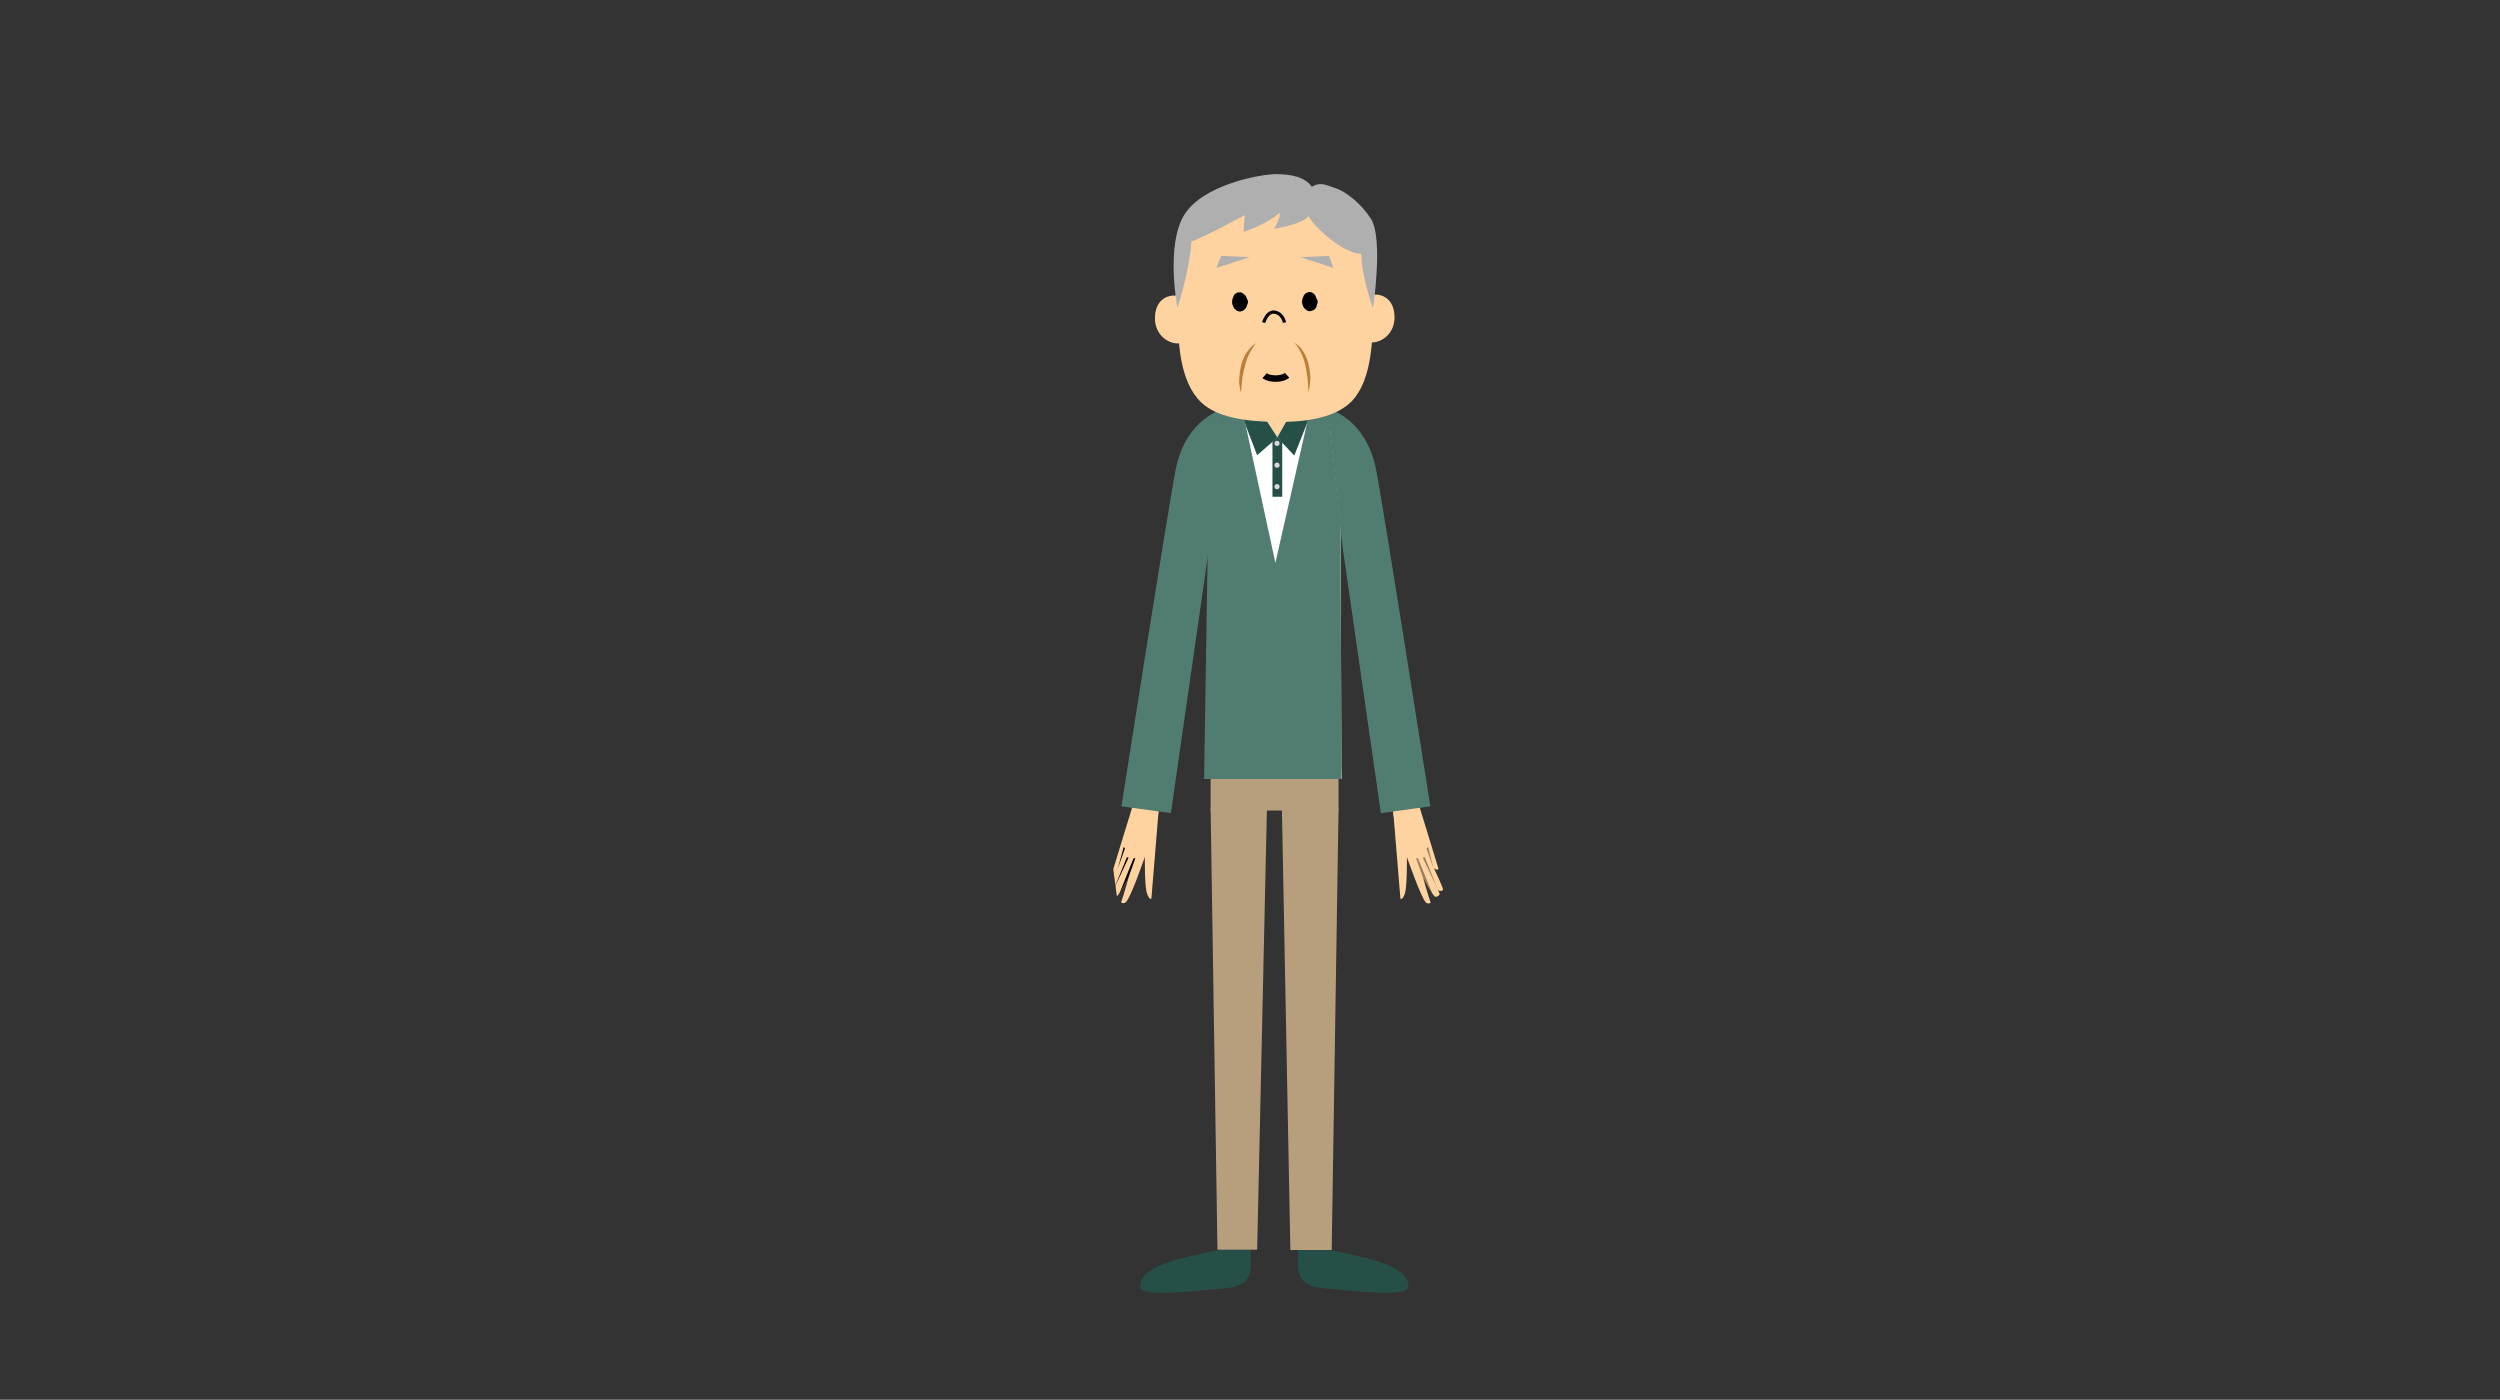<svg xmlns="http://www.w3.org/2000/svg" viewBox="0 0 768 430"><rect x="0" y="0" width="768" height="430" fill="#333333" stroke="none"/><style>.a{fill:#FFD39F;}.b{fill:#254F47;}.c{fill:#B79F7D;}.d{fill:#517C72;}.e{fill:#D8D8D8;}.f{fill:#89B2D3;}.g{fill:#AFAFAF;}.h{fill:#BA7F38;}</style><polygon points="398.6 137.8 385.5 137.8 387.6 113.5 396.5 113.5 " class="a"/><rect x="379.6" y="125.5" width="24.3" height="7.5" class="a"/><path d="M384.2 383c-0.2 5.7 2.1 12-8.1 12.8 -10.4 0.8-26 3-25.8-0.8 0.3-6.9 15.6-9.1 24.5-11.1 0.4 0 0.2-4.5 0.9-4.7 2.4-0.8 8.7 0 8.7 0S384.3 380.5 384.2 383z" class="b"/><polygon points="386.2 383.9 374 383.9 371.9 248.3 389.2 248.3 " class="c"/><path d="M398.8 383c0.2 5.7-2.1 12 8.1 12.8 10.4 0.8 26 3 25.8-0.8 -0.3-6.9-15.6-9.1-24.5-11.1 -0.4 0-0.2-4.5-0.9-4.7 -2.4-0.8-8.7 0-8.7 0S398.7 380.5 398.8 383z" class="b"/><polygon points="396.4 384 409.1 384 411.2 248.4 393.8 248.4 " class="c"/><rect x="371.9" y="231.3" width="39.3" height="17.7" class="c"/><polygon points="412.1 239.3 371.2 239.3 371.6 130.2 382.6 130.2 391.8 136.3 400.7 130.2 411.7 130.2 " fill="#FFFFDC"/><polygon points="412.1 239.3 371.2 239.3 375.9 126.2 386.2 124.8 392.4 134.4 397.9 124.6 408 125.6 " fill="#FFF"/><polygon points="355.6 251 348.1 248 352.1 223.8 359.7 226.8 " class="a"/><path d="M342 267l6.3-20.6 7.6 3 -2.2 26.7c0 0-0.7 0.4-1.4-1.8 -0.7-2.2-0.6-11.1-0.6-11.1s-4.4 12.9-5.9 14c-0.4 0.3-0.9 0.4-1.4 0 0.9-2.5 2.3-7.6 2.3-7.6s-2.9 5.4-3.6 5.7" class="a"/><polygon points="346.6 269.8 348.8 263.6 348.2 263.7 343.8 274.7 "/><polyline points="342.2 273.1 346.7 263.5 346.2 263.3 342.2 273.1 "/><polyline points="343.4 266.8 345.6 260.6 345.2 260.2 343.4 266.8 "/><path d="M359.7 249.8l-15.2-2.1c0 0 14.5-92.7 16.7-103.6 3.2-15.9 14.8-18.5 14.8-18.5l-4.4 41.4L359.7 249.8z" class="d"/><polygon points="428.2 251 435.7 248 431.7 223.8 424.2 226.8 " class="a"/><path d="M431.6 274.4c0.7-2.2 0.6-11.1 0.6-11.1s4.5 12.9 5.9 14c0.4 0.3 0.9 0.4 1.4 0 -0.9-2.5-2.3-7.6-2.3-7.6s2.9 5.4 3.6 5.7c0.8 0.4 1.5-0.7 1.5-0.7l-0.7-1.7c0 0 0.3 0.8 0.9 0.7 0.4 0 0.7-0.1 0.8-0.5 0.1-0.3-2.8-6.5-2.8-6.5s1.1 0.9 1.4 0.2l-6.3-20.6 -7.6 3 2.2 26.7C430.2 276.2 430.9 276.6 431.6 274.4z" class="a"/><g opacity="0.4"><polygon points="437.2 269.8 435 263.6 435.6 263.7 440.1 274.7 "/><polygon points="441.6 273.1 437.1 263.5 437.7 263.3 "/><polygon points="440.4 266.8 438.2 260.6 438.7 260.2 "/></g><path d="M424.2 249.8l15.2-2.1c0 0-14.5-92.7-16.7-103.6 -3.2-15.9-14.8-18.5-14.8-18.5l4.4 41.4L424.2 249.8z" class="d"/><rect x="390.9" y="134.4" width="3" height="18.2" class="b"/><circle cx="392.3" cy="136.2" r="0.8" class="e"/><circle cx="392.3" cy="142.9" r="0.8" class="e"/><circle cx="392.3" cy="149.5" r="0.8" class="e"/><polygon points="392.4 134.4 386.2 124.8 380.7 125.4 386.2 139.8 " class="f"/><polygon points="392.4 134.4 397.9 124.6 403.4 125.2 397.6 139.9 " class="f"/><polygon points="392.4 134.4 386.2 124.8 380.7 125.4 386.2 139.8 " class="b"/><polygon points="392.4 134.4 397.9 124.6 403.4 125.2 397.6 139.9 " class="b"/><polygon points="412.1 239.3 369.9 239.3 371.1 162.8 376 125.6 381.4 124.8 391.8 172.9 402.7 124.8 408 125.6 411.8 160.9 " class="d"/><path d="M421.8 94.6c0 9.4-0.3 21.8-6.3 28.4 -4.7 5.1-13.8 6.8-23.7 6.6 -9.8-0.1-18.2-1.6-22.8-6 -6.8-6.5-7.2-19.1-7.2-29.1 0-21.9 6.8-33.6 29.7-33.6C412.9 61 421.9 77.9 421.8 94.6z" class="a"/><path d="M367.6 97.8c0 4-2.6 7.7-5.8 7.7 -3.2 0-7-2.8-7-7.7 0-5.9 4.2-8 8.6-6.6C366.4 92.1 367.6 93.8 367.6 97.8z" class="a"/><path d="M415.5 97.5c0 4 2.6 7.7 5.9 7.7 3.2 0 7-2.8 7-7.7 0-5.9-4.2-8-8.6-6.6C416.7 91.8 415.5 93.4 415.5 97.5z" class="a"/><path d="M421.8 94.6c0 0-3.5-9-3.6-16.6 -5.3 0-14.5-8.1-16.2-11.6 -2.3 2.7-10.6 3.9-10.6 3.9s2.1-3.5 1.7-4.9c-2.8 2.6-9 5.3-11.1 5.8 0.2-2.7 0.4-5.1 0.4-5.1s-13.2 7.1-16.4 8.1c-0.6 9.2-4.3 20.4-4.3 20.4s-3.7-19.2 2.1-28.6c5.8-9.3 23.4-12.5 28.1-12.5 4.6 0 9 0.8 11.1 3.9 2.7-1.7 4.4-0.5 7.5 0.5 3.1 1 8 5 10.7 9.4C425 73.5 421.8 94.6 421.8 94.6z" class="g"/><path d="M383.4 92.7c0 0.3-0.1 0.6-0.2 0.8 -0.1 0.3-0.2 0.5-0.3 0.8 -0.1 0.3-0.3 0.5-0.5 0.7 -0.2 0.2-0.4 0.4-0.7 0.5 -0.3 0.1-0.5 0.2-0.8 0.2s-0.6-0.1-0.8-0.2c-0.2-0.1-0.5-0.3-0.7-0.5 -0.2-0.2-0.4-0.4-0.5-0.7 -0.1-0.2-0.2-0.5-0.3-0.8 -0.1-0.3-0.1-0.5-0.1-0.8s0.1-0.6 0.1-0.8c0.1-0.3 0.2-0.5 0.3-0.8 0.1-0.3 0.2-0.5 0.4-0.7 0.2-0.2 0.5-0.3 0.7-0.5 0.3-0.1 0.5-0.1 0.8-0.1 0.3 0 0.6 0 0.8 0.2 0.2 0.1 0.5 0.3 0.7 0.5 0.2 0.2 0.4 0.4 0.5 0.6 0.1 0.2 0.2 0.5 0.3 0.8C383.3 92.1 383.4 92.4 383.4 92.7z"/><path d="M404.8 92.7c0 0.3-0.1 0.6-0.2 0.8 -0.1 0.3-0.1 0.6-0.2 0.8 -0.1 0.3-0.3 0.5-0.5 0.7 -0.2 0.2-0.5 0.3-0.7 0.4 -0.3 0.1-0.5 0.2-0.8 0.2 -0.3 0-0.5 0-0.8-0.2 -0.2-0.1-0.5-0.3-0.7-0.5 -0.2-0.2-0.4-0.4-0.5-0.6 -0.1-0.2-0.2-0.5-0.3-0.8 -0.1-0.3-0.1-0.5-0.1-0.8 0-0.3 0-0.6 0.1-0.8 0.1-0.3 0.2-0.5 0.3-0.8 0.1-0.3 0.2-0.5 0.4-0.7 0.2-0.2 0.4-0.4 0.7-0.5 0.3-0.1 0.5-0.2 0.8-0.2 0.3 0 0.6 0.1 0.8 0.2 0.2 0.1 0.5 0.3 0.7 0.5 0.2 0.2 0.3 0.5 0.4 0.7 0.1 0.2 0.2 0.5 0.3 0.8C404.7 92.1 404.8 92.4 404.8 92.7z"/><path d="M388.2 99.1c0 0 1-3.6 3.4-3.2 2.5 0.4 3 3.2 3 3.2" style="fill:none;stroke-linejoin:round;stroke:#000"/><path d="M386.2 105c0 0-0.2 0.2-0.5 0.6 -0.1 0.2-0.3 0.4-0.5 0.7 -0.2 0.3-0.4 0.6-0.6 0.9 -0.1 0.2-0.2 0.3-0.3 0.5 -0.1 0.2-0.2 0.4-0.3 0.6 -0.2 0.4-0.4 0.8-0.6 1.2 -0.2 0.4-0.4 0.9-0.5 1.4 -0.2 0.5-0.3 1-0.4 1.4 -0.1 0.5-0.3 1-0.4 1.5 -0.1 0.5-0.2 1-0.3 1.5 -0.1 0.5-0.2 0.9-0.2 1.4 -0.1 0.4-0.1 0.9-0.1 1.2 -0.1 0.8-0.1 1.4-0.2 1.9 0 0.5-0.1 0.7-0.1 0.7s-0.1-0.3-0.2-0.7c-0.1-0.5-0.2-1.1-0.3-1.9 0-0.4-0.1-0.8 0-1.3 0-0.5 0-0.9 0.1-1.4 0-0.5 0.1-1 0.2-1.5 0.1-0.5 0.2-1 0.3-1.6 0.2-0.5 0.3-1 0.5-1.5 0.1-0.2 0.2-0.5 0.3-0.7 0.1-0.2 0.2-0.5 0.3-0.7 0.2-0.4 0.5-0.9 0.8-1.2 0.3-0.4 0.5-0.7 0.8-1 0.3-0.3 0.5-0.6 0.8-0.8 0.3-0.2 0.5-0.4 0.7-0.5C386 105.2 386.2 105 386.2 105z" class="h"/><path d="M397.2 105c0 0 0.2 0.1 0.6 0.4 0.2 0.1 0.4 0.3 0.7 0.5 0.1 0.1 0.3 0.2 0.4 0.3 0.1 0.1 0.3 0.3 0.4 0.4 0.3 0.3 0.6 0.6 0.8 1 0.3 0.4 0.5 0.8 0.8 1.3 0.2 0.5 0.5 0.9 0.6 1.4 0.2 0.5 0.3 1 0.5 1.6 0.1 0.5 0.2 1.1 0.3 1.6 0.1 0.5 0.1 1 0.2 1.6 0.1 1 0 2-0.1 2.8 -0.1 0.8-0.2 1.5-0.3 1.9 -0.1 0.5-0.2 0.7-0.2 0.7s0-0.3 0-0.7c0-0.5-0.1-1.1-0.1-1.9 0-0.4-0.1-0.8-0.1-1.3 0-0.4-0.1-0.9-0.2-1.4 -0.1-0.5-0.1-1-0.2-1.5s-0.2-1-0.3-1.5c-0.1-0.5-0.3-1-0.4-1.5 -0.2-0.5-0.3-0.9-0.5-1.4 -0.1-0.2-0.2-0.4-0.3-0.6 -0.1-0.2-0.2-0.4-0.3-0.6 -0.1-0.2-0.2-0.4-0.3-0.6 -0.1-0.2-0.2-0.4-0.3-0.5 -0.2-0.3-0.4-0.6-0.6-0.9 -0.2-0.2-0.4-0.4-0.5-0.6C397.4 105.2 397.2 105 397.2 105z" class="h"/><path d="M388.5 115.4c0 0 1 0.9 3.4 0.9 2.4 0 3.5-1 3.5-1" style="fill:none;stroke-linejoin:round;stroke-width:2;stroke:#000"/><polygon points="383.9 79 375.1 78.6 373.7 82.3 " class="g"/><polygon points="399.5 79 408.3 78.6 409.6 82.3 " class="g"/></svg>